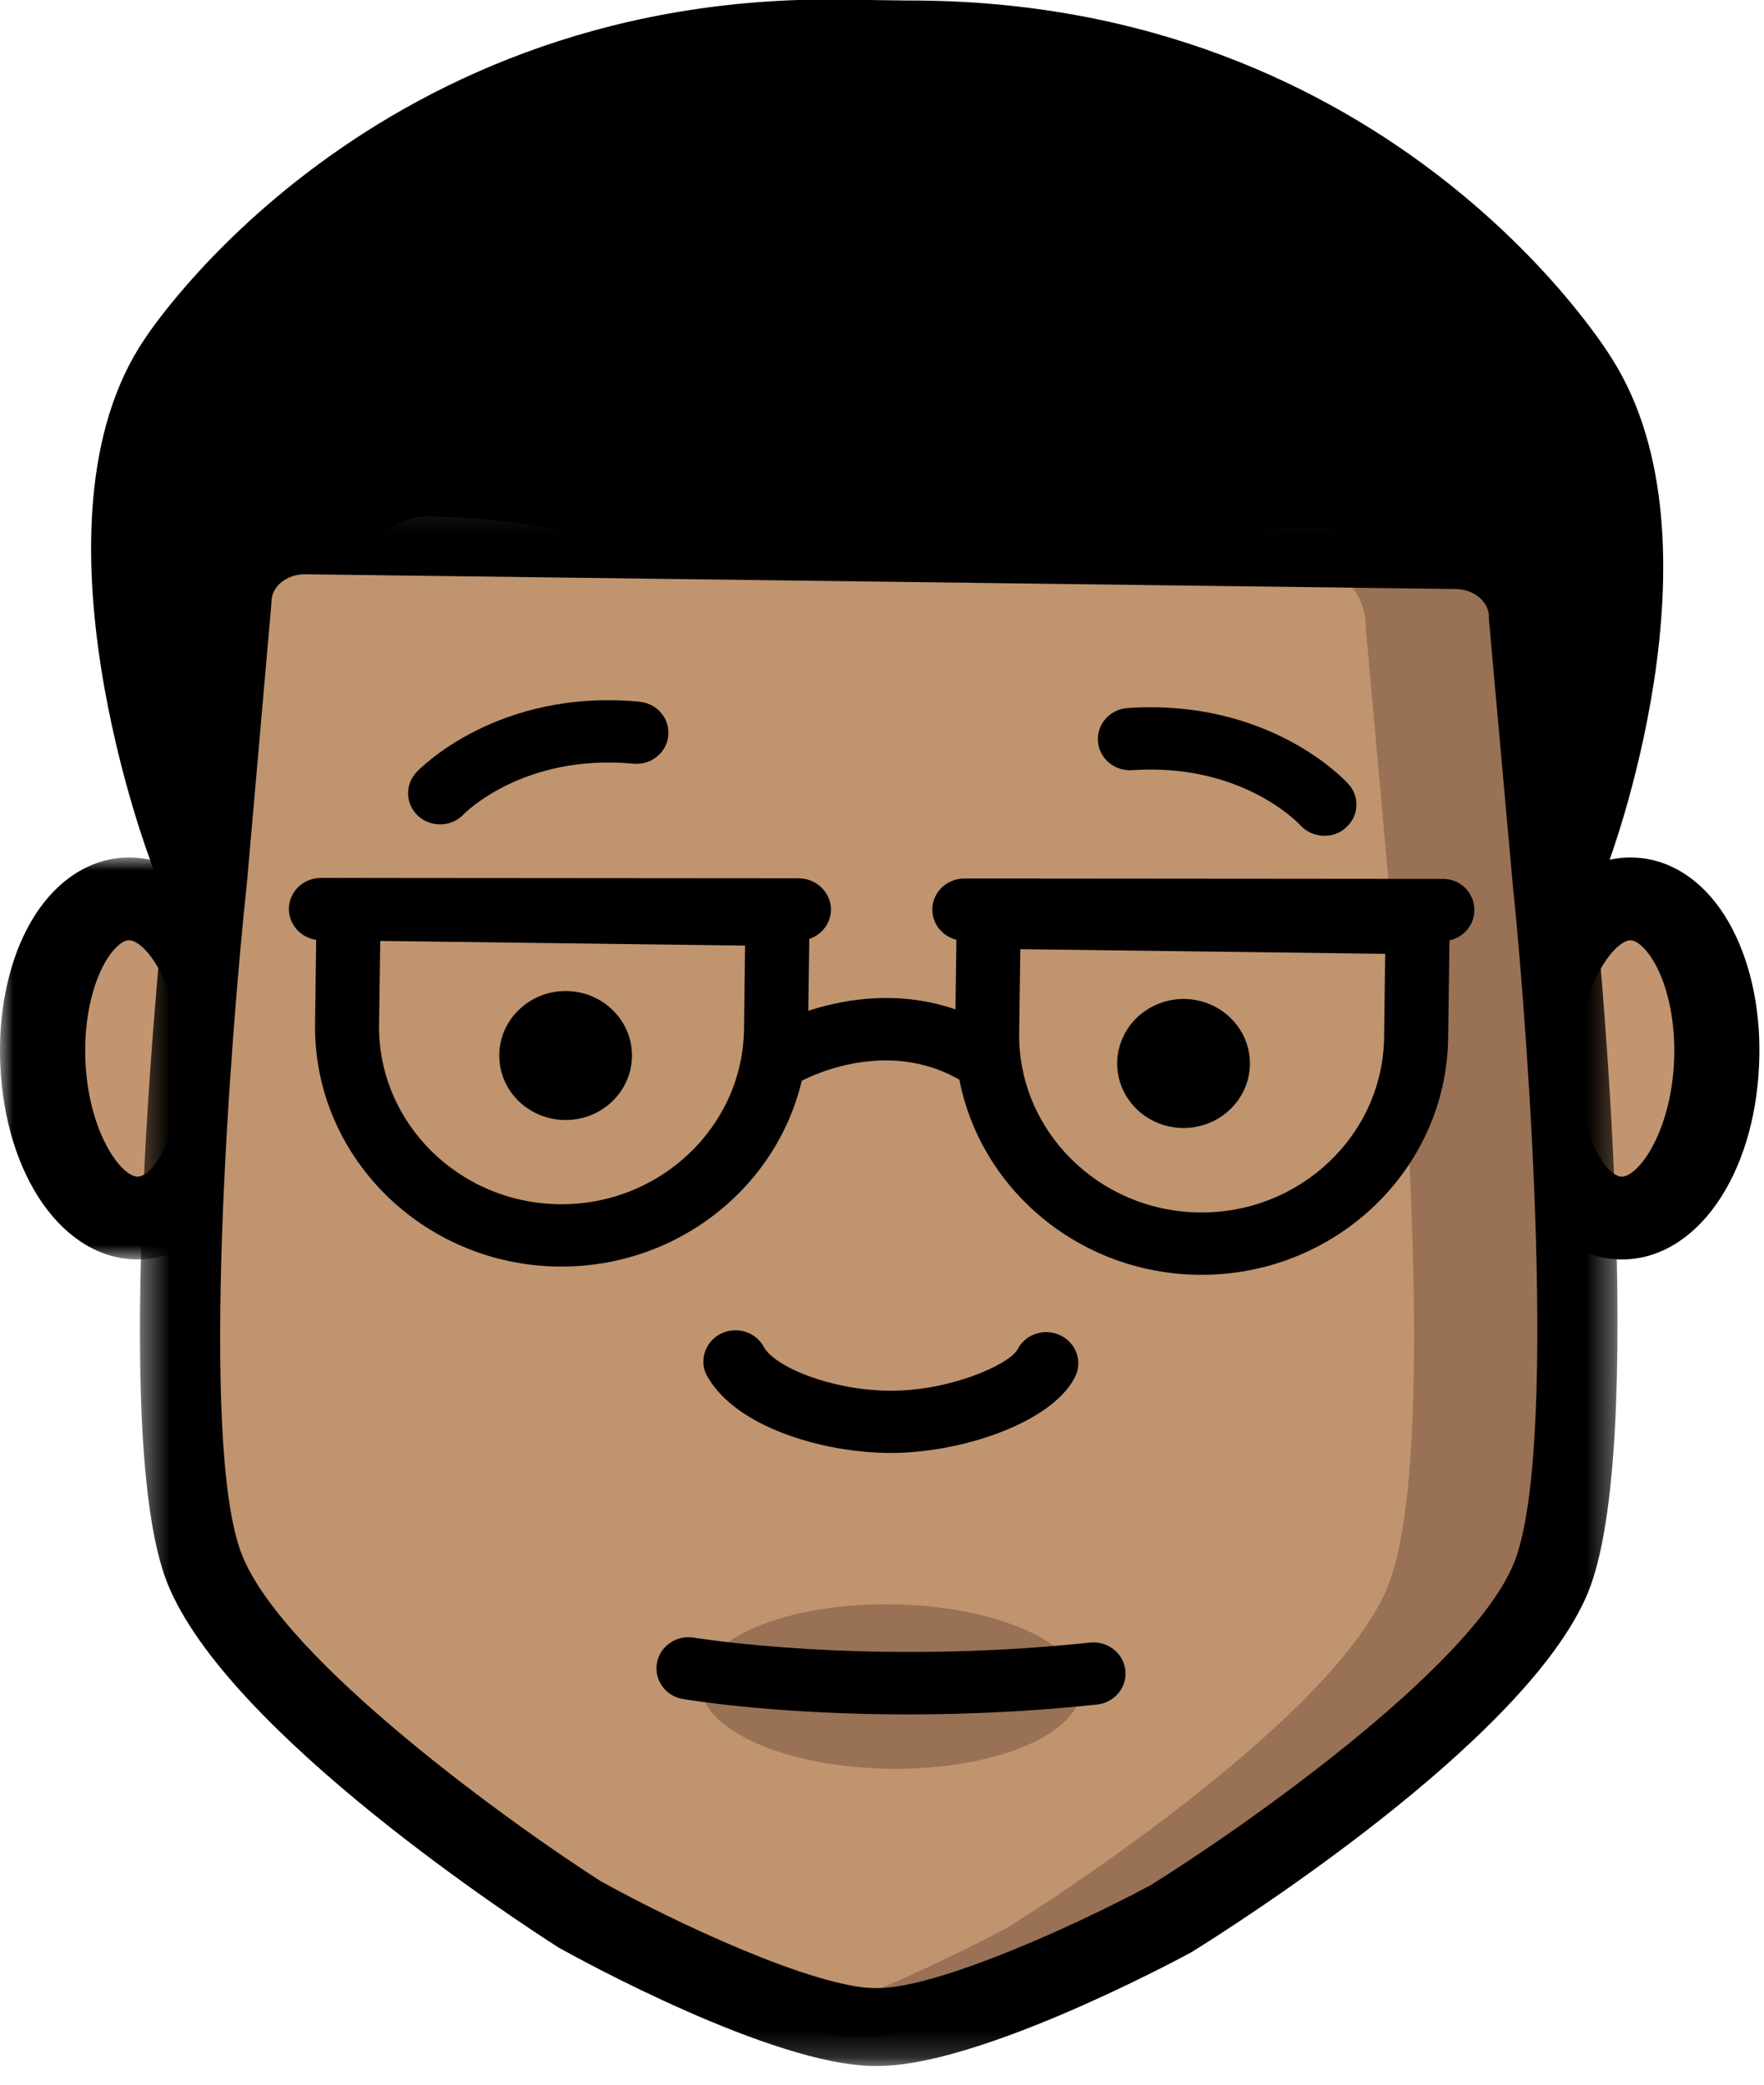 <?xml version="1.0" encoding="UTF-8" standalone="no"?>
<svg width="66px" height="78px" viewBox="0 0 66 78" version="1.1" xmlns="http://www.w3.org/2000/svg" xmlns:xlink="http://www.w3.org/1999/xlink">
    <!-- Generator: sketchtool 40.3 (33839) - http://www.bohemiancoding.com/sketch -->
    <title>1EA3FCEC-15A3-4474-B4D9-9EFAC179758D</title>
    <desc>Created with sketchtool.</desc>
    <defs>
        <polygon id="path-1" points="0 2.008 0 17.047 9.972 17.047 9.972 2.008 3.2916954e-20 2.008"></polygon>
        <polygon id="path-3" points="0.377 58.82 55.662 58.82 55.662 0.093 0.377 0.093 0.377 58.82"></polygon>
    </defs>
    <g id="Page-2" stroke="none" stroke-width="1" fill="none" fill-rule="evenodd">
        <g id="v4-section1" transform="translate(-607, -93)">
            <g id="Header" transform="translate(238, 92)">
                <g id="Raheem-Avatar" transform="translate(369, 0)">
                    <path d="M1.602,40.731 C1.733,44.027 3.355,46.643 5.225,46.572 C7.096,46.501 8.504,43.772 8.373,40.476 C8.242,37.179 6.62,34.563 4.749,34.634 C2.879,34.705 1.47,37.434 1.602,40.731" id="Fill-1" fill="#C29570"></path>
                    <g id="Group-5" transform="translate(0, 31.076)">
                        <mask id="mask-2" fill="white">
                            <use xlink:href="#path-1"></use>
                        </mask>
                        <g id="Clip-4"></g>
                        <path d="M4.823,5.104 L4.808,5.104 C4.58,5.113 4.191,5.42 3.846,6.091 C3.38,6.998 3.142,8.277 3.195,9.595 C3.302,12.277 4.531,13.949 5.148,13.949 L5.163,13.949 C5.78,13.925 6.887,12.159 6.78,9.458 C6.673,6.776 5.444,5.104 4.823,5.104 M5.148,17.047 C2.374,17.047 0.179,13.93 0.009,9.713 C-0.064,7.862 0.286,6.081 1,4.703 C1.855,3.045 3.2,2.067 4.687,2.011 C7.533,1.897 9.792,5.052 9.962,9.34 C10.132,13.623 8.126,16.938 5.284,17.047 L5.148,17.047" id="Fill-3" fill="#000000" mask="url(#mask-2)"></path>
                    </g>
                    <path d="M64.228,40.731 C64.097,44.027 62.474,46.643 60.604,46.572 C58.734,46.501 57.325,43.772 57.456,40.476 C57.587,37.179 59.21,34.563 61.08,34.634 C62.95,34.705 64.359,37.434 64.228,40.731" id="Fill-6" fill="#C29570"></path>
                    <path d="M61.009,36.181 C60.775,36.181 60.372,36.459 59.984,37.092 C59.44,37.961 59.1,39.217 59.051,40.535 C58.944,43.236 60.052,45.002 60.669,45.026 L60.678,45.026 C61.3,45.026 62.529,43.354 62.636,40.672 C62.689,39.354 62.451,38.074 61.98,37.168 C61.635,36.497 61.247,36.19 61.018,36.181 L61.009,36.181 Z M60.683,48.124 C60.635,48.124 60.591,48.124 60.542,48.119 C57.705,48.015 55.694,44.7 55.864,40.417 C55.937,38.565 56.433,36.813 57.254,35.491 C58.235,33.904 59.658,33.021 61.145,33.087 C62.631,33.139 63.977,34.122 64.827,35.779 C65.541,37.158 65.895,38.938 65.818,40.79 C65.653,45.007 63.457,48.124 60.683,48.124 L60.683,48.124 Z" id="Fill-8" fill="#000000"></path>
                    <g id="Group-12" transform="translate(3.4, 0.761)" fill="#000000">
                        <path d="M30.538,0.258 C48.803,0.196 56.896,13.636 56.896,13.636 C61.336,20.578 56.74,32.639 56.74,32.639 C55.856,32.743 56.206,38.74 54.817,35.534 C53.014,31.378 49.779,19.988 46.058,19.993 C39.461,20.007 41.244,21.348 29.343,21.192 C17.446,21.041 19.263,19.747 12.666,19.563 C8.547,19.449 6.623,30.16 4.768,34.5 C3.655,37.102 2.237,32.469 2.237,32.469 C2.237,32.469 -2.621,19.756 2.009,12.928 C2.009,12.928 10.466,-0.295 28.721,0.234 L30.538,0.258 Z" id="Fill-10"></path>
                    </g>
                    <path d="M58.114,34.202 L57.201,24.105 C57.22,22.736 56.006,21.603 54.485,21.584 L11.446,21.031 C9.926,21.012 8.677,22.108 8.663,23.482 L7.754,33.852 C7.754,33.852 5.534,54.385 7.657,59.708 C9.775,65.03 21.691,72.633 21.691,72.633 C21.691,72.633 29.274,76.855 32.786,76.845 C36.186,76.902 43.823,72.784 43.823,72.784 C43.823,72.784 55.831,65.351 58.017,60.057 C60.208,54.768 58.114,34.202 58.114,34.202" id="Fill-13" fill="#C0946F"></path>
                    <path d="M57.43,34.602 L56.517,24.505 C56.537,23.136 55.322,22.003 53.802,21.984 L48.381,21.918 C49.896,21.936 51.115,23.065 51.096,24.439 L52.004,34.531 C52.004,34.531 54.098,55.097 51.912,60.391 C49.721,65.68 37.713,73.113 37.713,73.113 C37.713,73.113 32.982,75.668 29.309,76.726 C30.354,77.042 31.325,77.245 32.102,77.245 C35.503,77.302 43.134,73.184 43.134,73.184 C43.134,73.184 55.147,65.751 57.333,60.457 C59.524,55.168 57.43,34.602 57.43,34.602" id="Fill-15" fill="#997155"></path>
                    <path d="M23.645,40.526 C23.625,41.858 22.498,42.925 21.129,42.906 C19.759,42.887 18.661,41.796 18.68,40.46 C18.7,39.128 19.827,38.066 21.197,38.08 C22.566,38.099 23.664,39.194 23.645,40.526" id="Fill-17" fill="#000000"></path>
                    <path d="M46.765,40.824 C46.746,42.155 45.619,43.223 44.249,43.204 C42.879,43.185 41.781,42.094 41.8,40.758 C41.82,39.426 42.947,38.363 44.317,38.377 C45.687,38.396 46.784,39.492 46.765,40.824" id="Fill-19" fill="#000000"></path>
                    <path d="M16.45,31.845 C16.163,31.841 15.881,31.742 15.653,31.538 C15.167,31.099 15.138,30.363 15.585,29.89 C15.706,29.763 18.611,26.759 23.926,27.255 C24.581,27.317 25.067,27.883 25.004,28.526 C24.941,29.168 24.353,29.64 23.697,29.574 C19.558,29.191 17.368,31.449 17.348,31.468 C17.105,31.723 16.78,31.85 16.45,31.845" id="Fill-21" fill="#000000"></path>
                    <path d="M49.538,32.271 C49.212,32.267 48.887,32.134 48.654,31.879 C48.556,31.771 46.429,29.542 42.358,29.816 C41.702,29.863 41.124,29.377 41.08,28.734 C41.032,28.092 41.532,27.535 42.193,27.492 C47.512,27.133 50.339,30.208 50.456,30.34 C50.893,30.826 50.84,31.558 50.339,31.983 C50.111,32.182 49.824,32.276 49.538,32.271" id="Fill-23" fill="#000000"></path>
                    <path d="M33.21,55.363 C30.669,55.33 27.594,54.367 26.521,52.591 C26.389,52.402 26.312,52.175 26.317,51.93 C26.326,51.396 26.7,50.933 27.235,50.806 C27.769,50.683 28.318,50.919 28.575,51.391 C28.983,52.142 31.067,53.007 33.244,53.035 C35.556,53.063 37.79,52.034 38.072,51.486 C38.368,50.91 39.087,50.678 39.68,50.966 C40.273,51.254 40.516,51.953 40.219,52.53 C39.325,54.267 35.872,55.396 33.21,55.363" id="Fill-25" fill="#000000"></path>
                    <path d="M40.442,64.194 C40.417,65.894 37.216,67.231 33.286,67.179 C29.356,67.127 26.194,65.71 26.218,64.01 C26.238,62.31 29.444,60.974 33.369,61.026 C37.299,61.078 40.466,62.494 40.442,64.194" id="Fill-27" fill="#997155"></path>
                    <path d="M11.989,36.177 C11.333,36.168 10.809,35.648 10.809,35.011 C10.809,34.369 11.343,33.849 12.009,33.849 L29.895,33.863 C30.541,33.868 31.09,34.388 31.09,35.03 C31.09,35.672 30.55,36.196 29.89,36.191 L12.004,36.177 L11.989,36.177 Z" id="Fill-29" fill="#000000"></path>
                    <path d="M36.063,36.199 C35.408,36.189 34.883,35.67 34.883,35.032 C34.883,34.39 35.417,33.87 36.083,33.87 L53.969,33.885 C54.649,33.875 55.164,34.409 55.164,35.051 C55.164,35.693 54.63,36.217 53.964,36.213 L36.078,36.199 L36.063,36.199 Z" id="Fill-31" fill="#000000"></path>
                    <path d="M29.278,41.652 C28.875,41.648 28.486,41.445 28.262,41.086 C27.922,40.533 28.112,39.815 28.675,39.49 C28.86,39.381 33.144,36.949 37.308,39.508 C37.871,39.853 38.036,40.571 37.682,41.114 C37.327,41.662 36.589,41.822 36.03,41.478 C33.096,39.678 29.938,41.468 29.909,41.487 C29.71,41.601 29.491,41.657 29.278,41.652" id="Fill-33" fill="#000000"></path>
                    <path d="M14.227,36.206 L14.183,39.337 C14.134,42.992 17.156,46.01 20.921,46.057 C24.685,46.104 27.785,43.167 27.838,39.512 L27.877,36.381 L14.227,36.206 Z M20.887,48.39 C15.801,48.324 11.72,44.248 11.788,39.304 L11.846,35.011 C11.856,34.369 12.4,33.854 13.061,33.859 L29.111,34.067 C29.771,34.076 30.301,34.605 30.291,35.247 L30.233,39.54 C30.165,44.484 25.973,48.451 20.887,48.39 L20.887,48.39 Z" id="Fill-35" fill="#000000"></path>
                    <path d="M38.176,36.514 L38.132,39.645 C38.083,43.301 41.105,46.318 44.869,46.365 C48.634,46.413 51.733,43.475 51.787,39.82 L51.826,36.689 L38.176,36.514 Z M44.835,48.698 C39.749,48.632 35.669,44.557 35.737,39.612 L35.795,35.32 C35.805,34.677 36.349,34.163 37.01,34.167 L53.06,34.375 C53.72,34.385 54.25,34.914 54.24,35.556 L54.182,39.848 C54.114,44.793 49.921,48.76 44.835,48.698 L44.835,48.698 Z" id="Fill-37" fill="#000000"></path>
                    <g id="Group-41" transform="translate(4.858, 19.48)">
                        <mask id="mask-4" fill="white">
                            <use xlink:href="#path-3"></use>
                        </mask>
                        <g id="Clip-40"></g>
                        <path d="M38.963,53.305 L38.968,53.305 L38.963,53.305 Z M17.618,51.907 C20.402,53.456 25.59,55.879 27.868,55.907 L27.936,55.907 C30.151,55.936 35.378,53.57 38.195,52.054 C41.455,50.028 50.131,44.002 51.773,40.035 C53.453,35.969 52.336,20.489 51.768,14.865 L51.763,14.851 L50.855,4.754 C50.85,4.707 50.845,4.66 50.85,4.608 C50.855,4.041 50.301,3.569 49.611,3.559 L6.567,3.007 C5.877,2.998 5.309,3.456 5.299,4.022 C5.299,4.022 5.299,4.093 5.294,4.126 L4.386,14.497 C3.779,20.14 2.564,35.61 4.197,39.7 C5.785,43.69 14.383,49.839 17.618,51.907 L17.618,51.907 Z M27.81,58.821 C24.016,58.769 16.895,54.864 16.088,54.415 C16.059,54.401 16.035,54.387 16.01,54.368 C14.747,53.565 3.633,46.349 1.403,40.753 C-0.787,35.266 1.175,16.357 1.403,14.218 L2.307,3.923 C2.37,1.779 4.284,0.065 6.606,0.093 L49.65,0.65 C51.962,0.679 53.823,2.426 53.842,4.565 L54.746,14.586 C54.969,16.763 56.805,35.662 54.551,41.121 C52.249,46.684 41.037,53.744 39.769,54.533 C39.74,54.547 39.716,54.566 39.692,54.58 C38.876,55.019 31.628,58.868 27.921,58.821 L27.81,58.821 L27.81,58.821 Z" id="Fill-39" fill="#000000" mask="url(#mask-4)"></path>
                    </g>
                    <path d="M33.114,65.141 C28.65,65.084 25.735,64.602 25.55,64.569 C24.9,64.461 24.467,63.856 24.579,63.223 C24.691,62.591 25.312,62.166 25.963,62.274 C26.027,62.284 32.453,63.341 40.784,62.458 C41.445,62.392 42.033,62.85 42.105,63.493 C42.178,64.13 41.702,64.706 41.046,64.777 C38.103,65.089 35.402,65.169 33.114,65.141" id="Fill-42" fill="#000000"></path>
                </g>
            </g>
        </g>
    </g>
</svg>